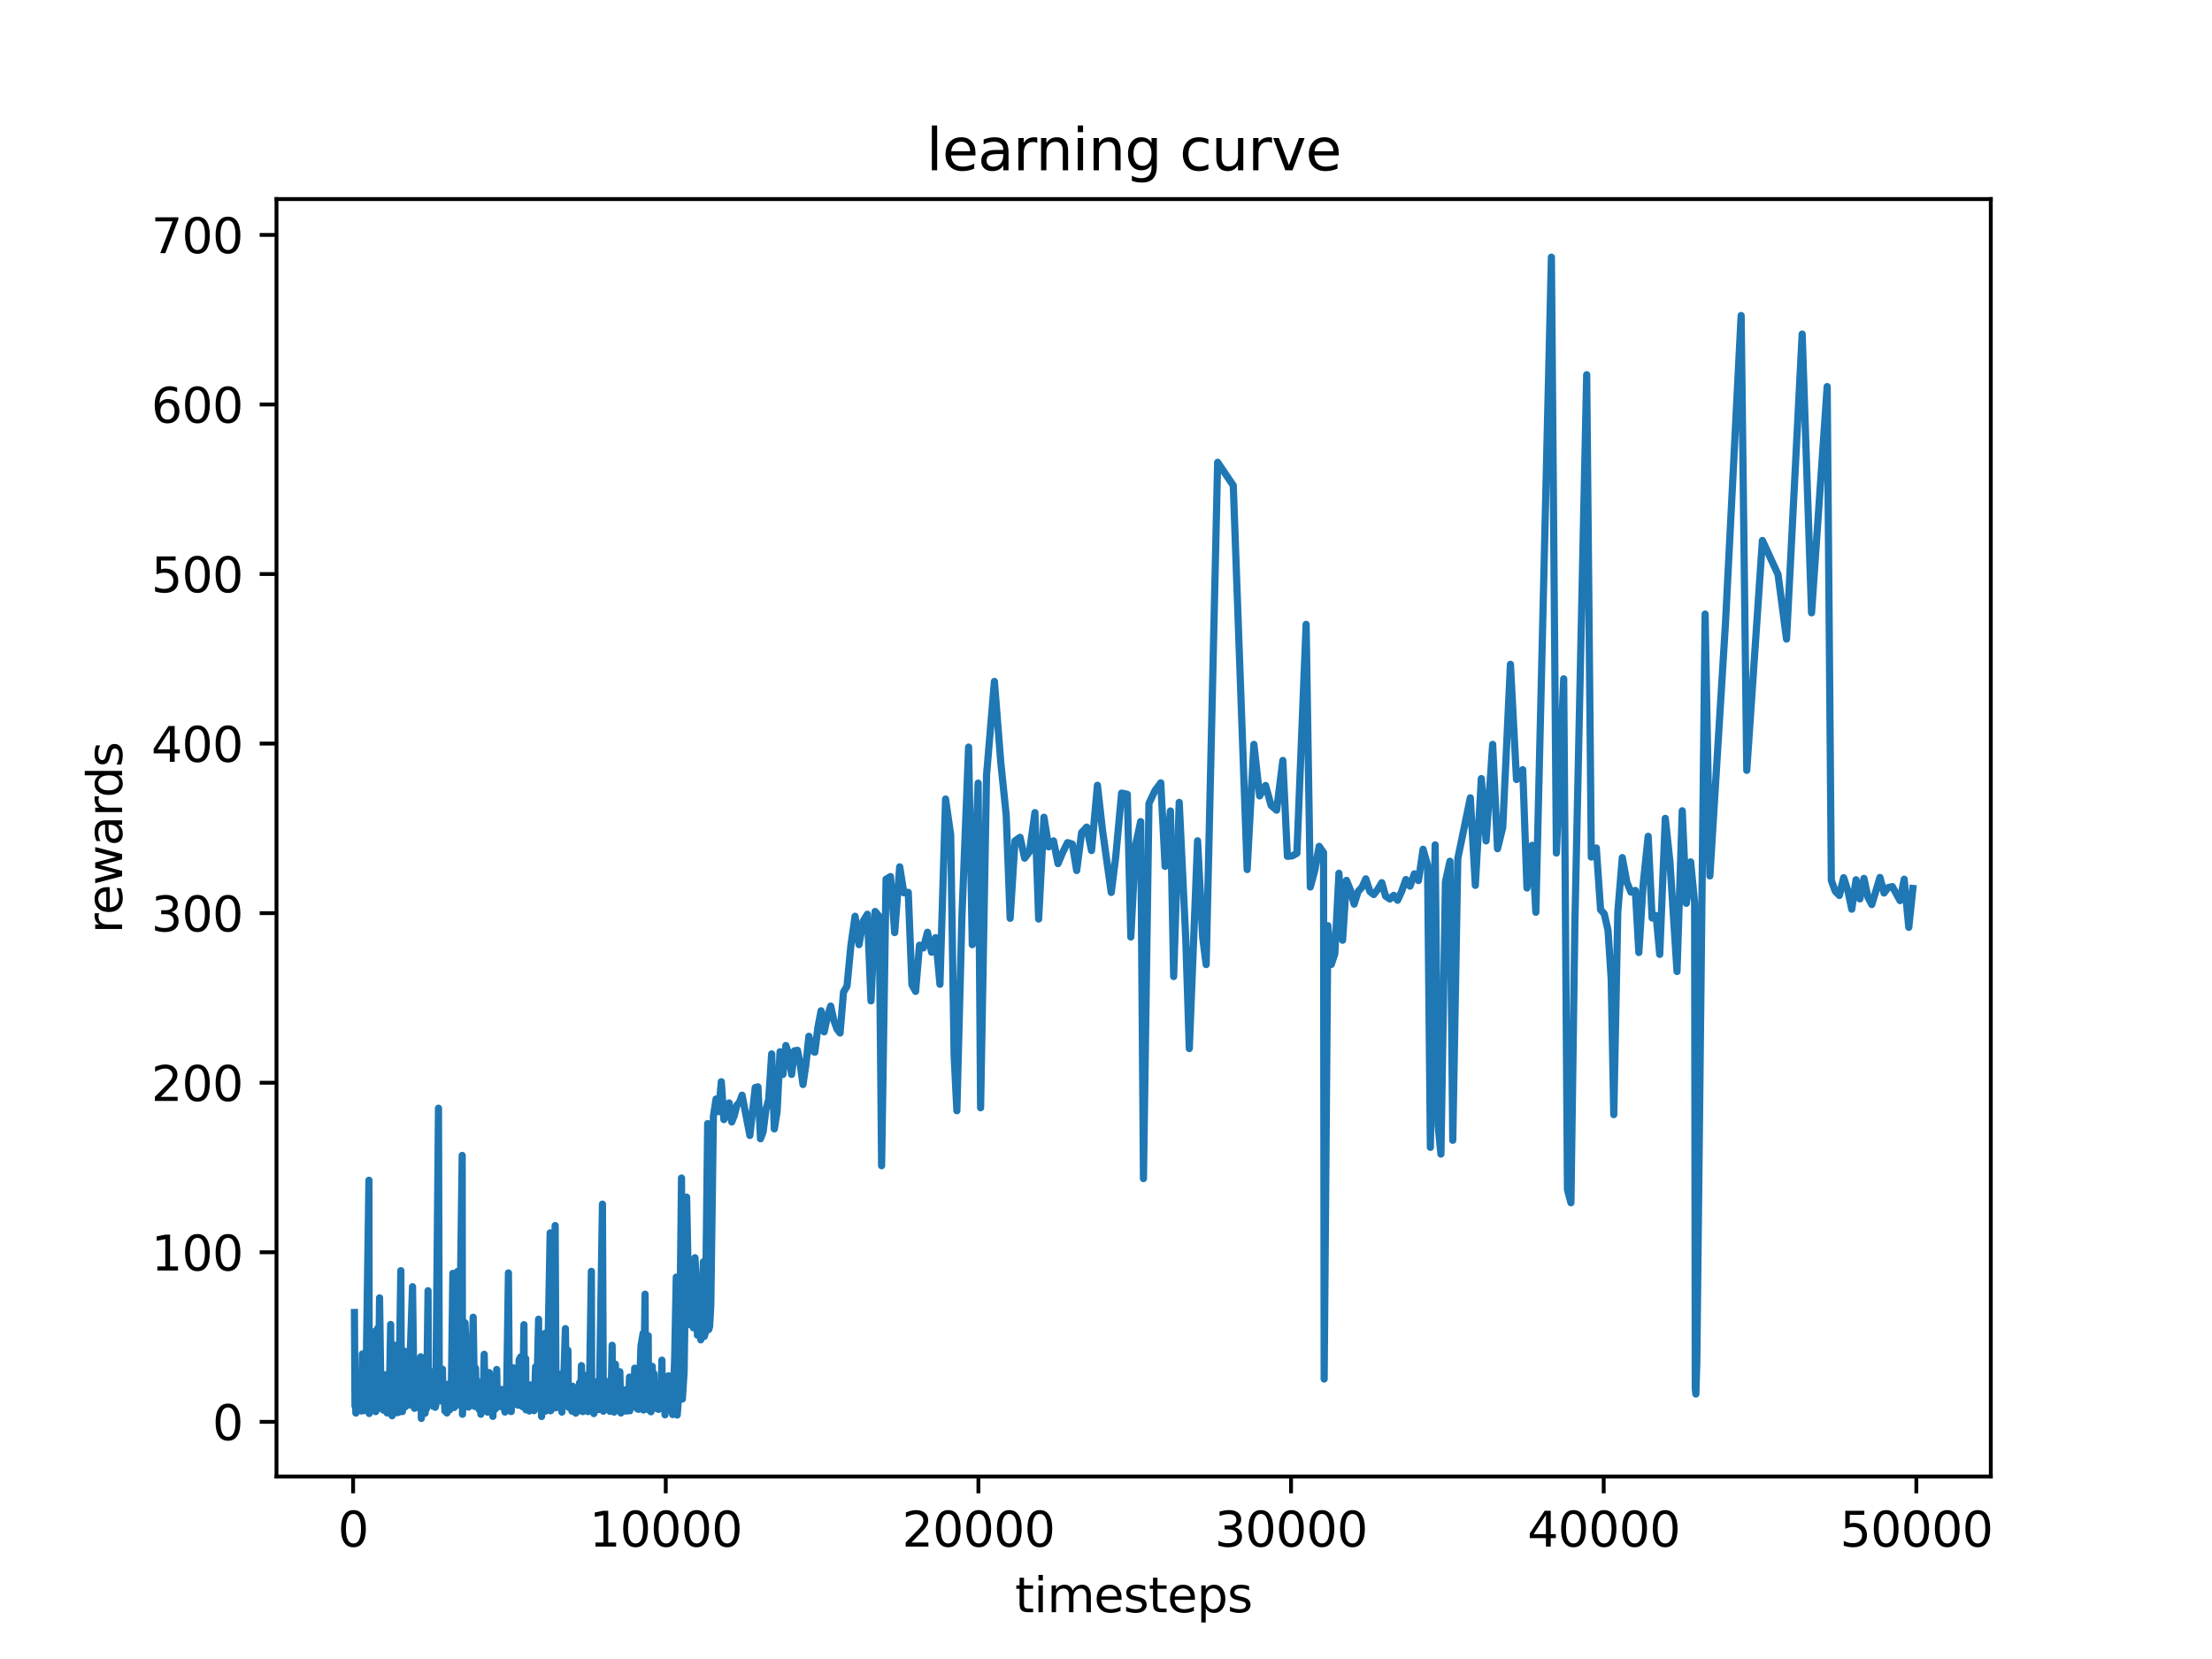 <?xml version="1.0" encoding="utf-8" standalone="no"?>
<!DOCTYPE svg PUBLIC "-//W3C//DTD SVG 1.1//EN"
  "http://www.w3.org/Graphics/SVG/1.1/DTD/svg11.dtd">
<svg xmlns:xlink="http://www.w3.org/1999/xlink" width="460.8pt" height="345.6pt" viewBox="0 0 460.8 345.6" xmlns="http://www.w3.org/2000/svg" version="1.1">
 <defs>
  <style type="text/css">*{stroke-linejoin: round; stroke-linecap: butt}</style>
 </defs>
 <g id="figure_1">
  <g id="patch_1">
   <path d="M 0 345.6 
L 460.8 345.6 
L 460.8 0 
L 0 0 
z
" style="fill: #ffffff"/>
  </g>
  <g id="axes_1">
   <g id="patch_2">
    <path d="M 57.6 307.584 
L 414.72 307.584 
L 414.72 41.472 
L 57.6 41.472 
z
" style="fill: #ffffff"/>
   </g>
   <g id="matplotlib.axis_1">
    <g id="xtick_1">
     <g id="line2d_1">
      <defs>
       <path id="m3e201f7de0" d="M 0 0 
L 0 3.5 
" style="stroke: #000000; stroke-width: 0.8"/>
      </defs>
      <g>
       <use xlink:href="#m3e201f7de0" x="73.559" y="307.584" style="stroke: #000000; stroke-width: 0.8"/>
      </g>
     </g>
     <g id="text_1">
      <!-- 0 -->
      <g transform="translate(70.378 322.182) scale(0.1 -0.1)">
       <defs>
        <path id="DejaVuSans-30" d="M 2034 4250 
Q 1547 4250 1301 3770 
Q 1056 3291 1056 2328 
Q 1056 1369 1301 889 
Q 1547 409 2034 409 
Q 2525 409 2770 889 
Q 3016 1369 3016 2328 
Q 3016 3291 2770 3770 
Q 2525 4250 2034 4250 
z
M 2034 4750 
Q 2819 4750 3233 4129 
Q 3647 3509 3647 2328 
Q 3647 1150 3233 529 
Q 2819 -91 2034 -91 
Q 1250 -91 836 529 
Q 422 1150 422 2328 
Q 422 3509 836 4129 
Q 1250 4750 2034 4750 
z
" transform="scale(0.016)"/>
       </defs>
       <use xlink:href="#DejaVuSans-30"/>
      </g>
     </g>
    </g>
    <g id="xtick_2">
     <g id="line2d_2">
      <g>
       <use xlink:href="#m3e201f7de0" x="138.689" y="307.584" style="stroke: #000000; stroke-width: 0.8"/>
      </g>
     </g>
     <g id="text_2">
      <!-- 10000 -->
      <g transform="translate(122.783 322.182) scale(0.1 -0.1)">
       <defs>
        <path id="DejaVuSans-31" d="M 794 531 
L 1825 531 
L 1825 4091 
L 703 3866 
L 703 4441 
L 1819 4666 
L 2450 4666 
L 2450 531 
L 3481 531 
L 3481 0 
L 794 0 
L 794 531 
z
" transform="scale(0.016)"/>
       </defs>
       <use xlink:href="#DejaVuSans-31"/>
       <use xlink:href="#DejaVuSans-30" x="63.623"/>
       <use xlink:href="#DejaVuSans-30" x="127.246"/>
       <use xlink:href="#DejaVuSans-30" x="190.869"/>
       <use xlink:href="#DejaVuSans-30" x="254.492"/>
      </g>
     </g>
    </g>
    <g id="xtick_3">
     <g id="line2d_3">
      <g>
       <use xlink:href="#m3e201f7de0" x="203.82" y="307.584" style="stroke: #000000; stroke-width: 0.8"/>
      </g>
     </g>
     <g id="text_3">
      <!-- 20000 -->
      <g transform="translate(187.913 322.182) scale(0.1 -0.1)">
       <defs>
        <path id="DejaVuSans-32" d="M 1228 531 
L 3431 531 
L 3431 0 
L 469 0 
L 469 531 
Q 828 903 1448 1529 
Q 2069 2156 2228 2338 
Q 2531 2678 2651 2914 
Q 2772 3150 2772 3378 
Q 2772 3750 2511 3984 
Q 2250 4219 1831 4219 
Q 1534 4219 1204 4116 
Q 875 4013 500 3803 
L 500 4441 
Q 881 4594 1212 4672 
Q 1544 4750 1819 4750 
Q 2544 4750 2975 4387 
Q 3406 4025 3406 3419 
Q 3406 3131 3298 2873 
Q 3191 2616 2906 2266 
Q 2828 2175 2409 1742 
Q 1991 1309 1228 531 
z
" transform="scale(0.016)"/>
       </defs>
       <use xlink:href="#DejaVuSans-32"/>
       <use xlink:href="#DejaVuSans-30" x="63.623"/>
       <use xlink:href="#DejaVuSans-30" x="127.246"/>
       <use xlink:href="#DejaVuSans-30" x="190.869"/>
       <use xlink:href="#DejaVuSans-30" x="254.492"/>
      </g>
     </g>
    </g>
    <g id="xtick_4">
     <g id="line2d_4">
      <g>
       <use xlink:href="#m3e201f7de0" x="268.95" y="307.584" style="stroke: #000000; stroke-width: 0.8"/>
      </g>
     </g>
     <g id="text_4">
      <!-- 30000 -->
      <g transform="translate(253.044 322.182) scale(0.1 -0.1)">
       <defs>
        <path id="DejaVuSans-33" d="M 2597 2516 
Q 3050 2419 3304 2112 
Q 3559 1806 3559 1356 
Q 3559 666 3084 287 
Q 2609 -91 1734 -91 
Q 1441 -91 1130 -33 
Q 819 25 488 141 
L 488 750 
Q 750 597 1062 519 
Q 1375 441 1716 441 
Q 2309 441 2620 675 
Q 2931 909 2931 1356 
Q 2931 1769 2642 2001 
Q 2353 2234 1838 2234 
L 1294 2234 
L 1294 2753 
L 1863 2753 
Q 2328 2753 2575 2939 
Q 2822 3125 2822 3475 
Q 2822 3834 2567 4026 
Q 2313 4219 1838 4219 
Q 1578 4219 1281 4162 
Q 984 4106 628 3988 
L 628 4550 
Q 988 4650 1302 4700 
Q 1616 4750 1894 4750 
Q 2613 4750 3031 4423 
Q 3450 4097 3450 3541 
Q 3450 3153 3228 2886 
Q 3006 2619 2597 2516 
z
" transform="scale(0.016)"/>
       </defs>
       <use xlink:href="#DejaVuSans-33"/>
       <use xlink:href="#DejaVuSans-30" x="63.623"/>
       <use xlink:href="#DejaVuSans-30" x="127.246"/>
       <use xlink:href="#DejaVuSans-30" x="190.869"/>
       <use xlink:href="#DejaVuSans-30" x="254.492"/>
      </g>
     </g>
    </g>
    <g id="xtick_5">
     <g id="line2d_5">
      <g>
       <use xlink:href="#m3e201f7de0" x="334.08" y="307.584" style="stroke: #000000; stroke-width: 0.8"/>
      </g>
     </g>
     <g id="text_5">
      <!-- 40000 -->
      <g transform="translate(318.174 322.182) scale(0.1 -0.1)">
       <defs>
        <path id="DejaVuSans-34" d="M 2419 4116 
L 825 1625 
L 2419 1625 
L 2419 4116 
z
M 2253 4666 
L 3047 4666 
L 3047 1625 
L 3713 1625 
L 3713 1100 
L 3047 1100 
L 3047 0 
L 2419 0 
L 2419 1100 
L 313 1100 
L 313 1709 
L 2253 4666 
z
" transform="scale(0.016)"/>
       </defs>
       <use xlink:href="#DejaVuSans-34"/>
       <use xlink:href="#DejaVuSans-30" x="63.623"/>
       <use xlink:href="#DejaVuSans-30" x="127.246"/>
       <use xlink:href="#DejaVuSans-30" x="190.869"/>
       <use xlink:href="#DejaVuSans-30" x="254.492"/>
      </g>
     </g>
    </g>
    <g id="xtick_6">
     <g id="line2d_6">
      <g>
       <use xlink:href="#m3e201f7de0" x="399.21" y="307.584" style="stroke: #000000; stroke-width: 0.8"/>
      </g>
     </g>
     <g id="text_6">
      <!-- 50000 -->
      <g transform="translate(383.304 322.182) scale(0.1 -0.1)">
       <defs>
        <path id="DejaVuSans-35" d="M 691 4666 
L 3169 4666 
L 3169 4134 
L 1269 4134 
L 1269 2991 
Q 1406 3038 1543 3061 
Q 1681 3084 1819 3084 
Q 2600 3084 3056 2656 
Q 3513 2228 3513 1497 
Q 3513 744 3044 326 
Q 2575 -91 1722 -91 
Q 1428 -91 1123 -41 
Q 819 9 494 109 
L 494 744 
Q 775 591 1075 516 
Q 1375 441 1709 441 
Q 2250 441 2565 725 
Q 2881 1009 2881 1497 
Q 2881 1984 2565 2268 
Q 2250 2553 1709 2553 
Q 1456 2553 1204 2497 
Q 953 2441 691 2322 
L 691 4666 
z
" transform="scale(0.016)"/>
       </defs>
       <use xlink:href="#DejaVuSans-35"/>
       <use xlink:href="#DejaVuSans-30" x="63.623"/>
       <use xlink:href="#DejaVuSans-30" x="127.246"/>
       <use xlink:href="#DejaVuSans-30" x="190.869"/>
       <use xlink:href="#DejaVuSans-30" x="254.492"/>
      </g>
     </g>
    </g>
    <g id="text_7">
     <!-- timesteps -->
     <g transform="translate(211.444 335.861) scale(0.1 -0.1)">
      <defs>
       <path id="DejaVuSans-74" d="M 1172 4494 
L 1172 3500 
L 2356 3500 
L 2356 3053 
L 1172 3053 
L 1172 1153 
Q 1172 725 1289 603 
Q 1406 481 1766 481 
L 2356 481 
L 2356 0 
L 1766 0 
Q 1100 0 847 248 
Q 594 497 594 1153 
L 594 3053 
L 172 3053 
L 172 3500 
L 594 3500 
L 594 4494 
L 1172 4494 
z
" transform="scale(0.016)"/>
       <path id="DejaVuSans-69" d="M 603 3500 
L 1178 3500 
L 1178 0 
L 603 0 
L 603 3500 
z
M 603 4863 
L 1178 4863 
L 1178 4134 
L 603 4134 
L 603 4863 
z
" transform="scale(0.016)"/>
       <path id="DejaVuSans-6d" d="M 3328 2828 
Q 3544 3216 3844 3400 
Q 4144 3584 4550 3584 
Q 5097 3584 5394 3201 
Q 5691 2819 5691 2113 
L 5691 0 
L 5113 0 
L 5113 2094 
Q 5113 2597 4934 2840 
Q 4756 3084 4391 3084 
Q 3944 3084 3684 2787 
Q 3425 2491 3425 1978 
L 3425 0 
L 2847 0 
L 2847 2094 
Q 2847 2600 2669 2842 
Q 2491 3084 2119 3084 
Q 1678 3084 1418 2786 
Q 1159 2488 1159 1978 
L 1159 0 
L 581 0 
L 581 3500 
L 1159 3500 
L 1159 2956 
Q 1356 3278 1631 3431 
Q 1906 3584 2284 3584 
Q 2666 3584 2933 3390 
Q 3200 3197 3328 2828 
z
" transform="scale(0.016)"/>
       <path id="DejaVuSans-65" d="M 3597 1894 
L 3597 1613 
L 953 1613 
Q 991 1019 1311 708 
Q 1631 397 2203 397 
Q 2534 397 2845 478 
Q 3156 559 3463 722 
L 3463 178 
Q 3153 47 2828 -22 
Q 2503 -91 2169 -91 
Q 1331 -91 842 396 
Q 353 884 353 1716 
Q 353 2575 817 3079 
Q 1281 3584 2069 3584 
Q 2775 3584 3186 3129 
Q 3597 2675 3597 1894 
z
M 3022 2063 
Q 3016 2534 2758 2815 
Q 2500 3097 2075 3097 
Q 1594 3097 1305 2825 
Q 1016 2553 972 2059 
L 3022 2063 
z
" transform="scale(0.016)"/>
       <path id="DejaVuSans-73" d="M 2834 3397 
L 2834 2853 
Q 2591 2978 2328 3040 
Q 2066 3103 1784 3103 
Q 1356 3103 1142 2972 
Q 928 2841 928 2578 
Q 928 2378 1081 2264 
Q 1234 2150 1697 2047 
L 1894 2003 
Q 2506 1872 2764 1633 
Q 3022 1394 3022 966 
Q 3022 478 2636 193 
Q 2250 -91 1575 -91 
Q 1294 -91 989 -36 
Q 684 19 347 128 
L 347 722 
Q 666 556 975 473 
Q 1284 391 1588 391 
Q 1994 391 2212 530 
Q 2431 669 2431 922 
Q 2431 1156 2273 1281 
Q 2116 1406 1581 1522 
L 1381 1569 
Q 847 1681 609 1914 
Q 372 2147 372 2553 
Q 372 3047 722 3315 
Q 1072 3584 1716 3584 
Q 2034 3584 2315 3537 
Q 2597 3491 2834 3397 
z
" transform="scale(0.016)"/>
       <path id="DejaVuSans-70" d="M 1159 525 
L 1159 -1331 
L 581 -1331 
L 581 3500 
L 1159 3500 
L 1159 2969 
Q 1341 3281 1617 3432 
Q 1894 3584 2278 3584 
Q 2916 3584 3314 3078 
Q 3713 2572 3713 1747 
Q 3713 922 3314 415 
Q 2916 -91 2278 -91 
Q 1894 -91 1617 61 
Q 1341 213 1159 525 
z
M 3116 1747 
Q 3116 2381 2855 2742 
Q 2594 3103 2138 3103 
Q 1681 3103 1420 2742 
Q 1159 2381 1159 1747 
Q 1159 1113 1420 752 
Q 1681 391 2138 391 
Q 2594 391 2855 752 
Q 3116 1113 3116 1747 
z
" transform="scale(0.016)"/>
      </defs>
      <use xlink:href="#DejaVuSans-74"/>
      <use xlink:href="#DejaVuSans-69" x="39.209"/>
      <use xlink:href="#DejaVuSans-6d" x="66.992"/>
      <use xlink:href="#DejaVuSans-65" x="164.404"/>
      <use xlink:href="#DejaVuSans-73" x="225.928"/>
      <use xlink:href="#DejaVuSans-74" x="278.027"/>
      <use xlink:href="#DejaVuSans-65" x="317.236"/>
      <use xlink:href="#DejaVuSans-70" x="378.76"/>
      <use xlink:href="#DejaVuSans-73" x="442.236"/>
     </g>
    </g>
   </g>
   <g id="matplotlib.axis_2">
    <g id="ytick_1">
     <g id="line2d_7">
      <defs>
       <path id="m7fbccfd50e" d="M 0 0 
L -3.5 0 
" style="stroke: #000000; stroke-width: 0.8"/>
      </defs>
      <g>
       <use xlink:href="#m7fbccfd50e" x="57.6" y="296.192" style="stroke: #000000; stroke-width: 0.8"/>
      </g>
     </g>
     <g id="text_8">
      <!-- 0 -->
      <g transform="translate(44.237 299.991) scale(0.1 -0.1)">
       <use xlink:href="#DejaVuSans-30"/>
      </g>
     </g>
    </g>
    <g id="ytick_2">
     <g id="line2d_8">
      <g>
       <use xlink:href="#m7fbccfd50e" x="57.6" y="260.87" style="stroke: #000000; stroke-width: 0.8"/>
      </g>
     </g>
     <g id="text_9">
      <!-- 100 -->
      <g transform="translate(31.512 264.669) scale(0.1 -0.1)">
       <use xlink:href="#DejaVuSans-31"/>
       <use xlink:href="#DejaVuSans-30" x="63.623"/>
       <use xlink:href="#DejaVuSans-30" x="127.246"/>
      </g>
     </g>
    </g>
    <g id="ytick_3">
     <g id="line2d_9">
      <g>
       <use xlink:href="#m7fbccfd50e" x="57.6" y="225.548" style="stroke: #000000; stroke-width: 0.8"/>
      </g>
     </g>
     <g id="text_10">
      <!-- 200 -->
      <g transform="translate(31.512 229.347) scale(0.1 -0.1)">
       <use xlink:href="#DejaVuSans-32"/>
       <use xlink:href="#DejaVuSans-30" x="63.623"/>
       <use xlink:href="#DejaVuSans-30" x="127.246"/>
      </g>
     </g>
    </g>
    <g id="ytick_4">
     <g id="line2d_10">
      <g>
       <use xlink:href="#m7fbccfd50e" x="57.6" y="190.225" style="stroke: #000000; stroke-width: 0.8"/>
      </g>
     </g>
     <g id="text_11">
      <!-- 300 -->
      <g transform="translate(31.512 194.024) scale(0.1 -0.1)">
       <use xlink:href="#DejaVuSans-33"/>
       <use xlink:href="#DejaVuSans-30" x="63.623"/>
       <use xlink:href="#DejaVuSans-30" x="127.246"/>
      </g>
     </g>
    </g>
    <g id="ytick_5">
     <g id="line2d_11">
      <g>
       <use xlink:href="#m7fbccfd50e" x="57.6" y="154.903" style="stroke: #000000; stroke-width: 0.8"/>
      </g>
     </g>
     <g id="text_12">
      <!-- 400 -->
      <g transform="translate(31.512 158.702) scale(0.1 -0.1)">
       <use xlink:href="#DejaVuSans-34"/>
       <use xlink:href="#DejaVuSans-30" x="63.623"/>
       <use xlink:href="#DejaVuSans-30" x="127.246"/>
      </g>
     </g>
    </g>
    <g id="ytick_6">
     <g id="line2d_12">
      <g>
       <use xlink:href="#m7fbccfd50e" x="57.6" y="119.581" style="stroke: #000000; stroke-width: 0.8"/>
      </g>
     </g>
     <g id="text_13">
      <!-- 500 -->
      <g transform="translate(31.512 123.38) scale(0.1 -0.1)">
       <use xlink:href="#DejaVuSans-35"/>
       <use xlink:href="#DejaVuSans-30" x="63.623"/>
       <use xlink:href="#DejaVuSans-30" x="127.246"/>
      </g>
     </g>
    </g>
    <g id="ytick_7">
     <g id="line2d_13">
      <g>
       <use xlink:href="#m7fbccfd50e" x="57.6" y="84.258" style="stroke: #000000; stroke-width: 0.8"/>
      </g>
     </g>
     <g id="text_14">
      <!-- 600 -->
      <g transform="translate(31.512 88.058) scale(0.1 -0.1)">
       <defs>
        <path id="DejaVuSans-36" d="M 2113 2584 
Q 1688 2584 1439 2293 
Q 1191 2003 1191 1497 
Q 1191 994 1439 701 
Q 1688 409 2113 409 
Q 2538 409 2786 701 
Q 3034 994 3034 1497 
Q 3034 2003 2786 2293 
Q 2538 2584 2113 2584 
z
M 3366 4563 
L 3366 3988 
Q 3128 4100 2886 4159 
Q 2644 4219 2406 4219 
Q 1781 4219 1451 3797 
Q 1122 3375 1075 2522 
Q 1259 2794 1537 2939 
Q 1816 3084 2150 3084 
Q 2853 3084 3261 2657 
Q 3669 2231 3669 1497 
Q 3669 778 3244 343 
Q 2819 -91 2113 -91 
Q 1303 -91 875 529 
Q 447 1150 447 2328 
Q 447 3434 972 4092 
Q 1497 4750 2381 4750 
Q 2619 4750 2861 4703 
Q 3103 4656 3366 4563 
z
" transform="scale(0.016)"/>
       </defs>
       <use xlink:href="#DejaVuSans-36"/>
       <use xlink:href="#DejaVuSans-30" x="63.623"/>
       <use xlink:href="#DejaVuSans-30" x="127.246"/>
      </g>
     </g>
    </g>
    <g id="ytick_8">
     <g id="line2d_14">
      <g>
       <use xlink:href="#m7fbccfd50e" x="57.6" y="48.936" style="stroke: #000000; stroke-width: 0.8"/>
      </g>
     </g>
     <g id="text_15">
      <!-- 700 -->
      <g transform="translate(31.512 52.735) scale(0.1 -0.1)">
       <defs>
        <path id="DejaVuSans-37" d="M 525 4666 
L 3525 4666 
L 3525 4397 
L 1831 0 
L 1172 0 
L 2766 4134 
L 525 4134 
L 525 4666 
z
" transform="scale(0.016)"/>
       </defs>
       <use xlink:href="#DejaVuSans-37"/>
       <use xlink:href="#DejaVuSans-30" x="63.623"/>
       <use xlink:href="#DejaVuSans-30" x="127.246"/>
      </g>
     </g>
    </g>
    <g id="text_16">
     <!-- rewards -->
     <g transform="translate(25.433 194.448) rotate(-90) scale(0.1 -0.1)">
      <defs>
       <path id="DejaVuSans-72" d="M 2631 2963 
Q 2534 3019 2420 3045 
Q 2306 3072 2169 3072 
Q 1681 3072 1420 2755 
Q 1159 2438 1159 1844 
L 1159 0 
L 581 0 
L 581 3500 
L 1159 3500 
L 1159 2956 
Q 1341 3275 1631 3429 
Q 1922 3584 2338 3584 
Q 2397 3584 2469 3576 
Q 2541 3569 2628 3553 
L 2631 2963 
z
" transform="scale(0.016)"/>
       <path id="DejaVuSans-77" d="M 269 3500 
L 844 3500 
L 1563 769 
L 2278 3500 
L 2956 3500 
L 3675 769 
L 4391 3500 
L 4966 3500 
L 4050 0 
L 3372 0 
L 2619 2869 
L 1863 0 
L 1184 0 
L 269 3500 
z
" transform="scale(0.016)"/>
       <path id="DejaVuSans-61" d="M 2194 1759 
Q 1497 1759 1228 1600 
Q 959 1441 959 1056 
Q 959 750 1161 570 
Q 1363 391 1709 391 
Q 2188 391 2477 730 
Q 2766 1069 2766 1631 
L 2766 1759 
L 2194 1759 
z
M 3341 1997 
L 3341 0 
L 2766 0 
L 2766 531 
Q 2569 213 2275 61 
Q 1981 -91 1556 -91 
Q 1019 -91 701 211 
Q 384 513 384 1019 
Q 384 1609 779 1909 
Q 1175 2209 1959 2209 
L 2766 2209 
L 2766 2266 
Q 2766 2663 2505 2880 
Q 2244 3097 1772 3097 
Q 1472 3097 1187 3025 
Q 903 2953 641 2809 
L 641 3341 
Q 956 3463 1253 3523 
Q 1550 3584 1831 3584 
Q 2591 3584 2966 3190 
Q 3341 2797 3341 1997 
z
" transform="scale(0.016)"/>
       <path id="DejaVuSans-64" d="M 2906 2969 
L 2906 4863 
L 3481 4863 
L 3481 0 
L 2906 0 
L 2906 525 
Q 2725 213 2448 61 
Q 2172 -91 1784 -91 
Q 1150 -91 751 415 
Q 353 922 353 1747 
Q 353 2572 751 3078 
Q 1150 3584 1784 3584 
Q 2172 3584 2448 3432 
Q 2725 3281 2906 2969 
z
M 947 1747 
Q 947 1113 1208 752 
Q 1469 391 1925 391 
Q 2381 391 2643 752 
Q 2906 1113 2906 1747 
Q 2906 2381 2643 2742 
Q 2381 3103 1925 3103 
Q 1469 3103 1208 2742 
Q 947 2381 947 1747 
z
" transform="scale(0.016)"/>
      </defs>
      <use xlink:href="#DejaVuSans-72"/>
      <use xlink:href="#DejaVuSans-65" x="38.863"/>
      <use xlink:href="#DejaVuSans-77" x="100.387"/>
      <use xlink:href="#DejaVuSans-61" x="182.174"/>
      <use xlink:href="#DejaVuSans-72" x="243.453"/>
      <use xlink:href="#DejaVuSans-64" x="282.816"/>
      <use xlink:href="#DejaVuSans-73" x="346.293"/>
     </g>
    </g>
   </g>
   <g id="line2d_15">
    <path d="M 73.833 273.414 
L 73.95 292.864 
L 74.054 291.774 
L 74.132 294.369 
L 74.393 288.194 
L 74.478 293.907 
L 74.569 291.887 
L 74.679 291.992 
L 74.764 292.288 
L 74.881 289.651 
L 75.09 291.544 
L 75.24 293.927 
L 75.481 282.057 
L 75.676 293.89 
L 75.819 291.616 
L 75.91 292.301 
L 76.119 282.74 
L 76.321 283.17 
L 76.855 245.871 
L 76.913 294.462 
L 77.089 290.402 
L 77.161 293.662 
L 77.369 288.857 
L 77.441 293.817 
L 77.532 291.915 
L 77.591 293.836 
L 77.754 290.8 
L 78.125 277.344 
L 78.268 294.068 
L 78.359 292.69 
L 78.698 276.66 
L 78.802 293.426 
L 79.069 270.374 
L 79.395 293.247 
L 79.532 287.411 
L 79.623 293.116 
L 79.714 292.114 
L 79.812 293.717 
L 79.896 292.91 
L 80.001 293.808 
L 80.215 286.387 
L 80.437 291.898 
L 80.587 287.376 
L 80.639 294.341 
L 80.808 288.15 
L 80.899 293.639 
L 81.049 293.548 
L 81.381 275.907 
L 81.466 292.232 
L 81.622 288.267 
L 81.681 294.932 
L 81.792 293.026 
L 82.078 280.198 
L 82.215 290.192 
L 82.371 290.914 
L 82.462 293.131 
L 82.554 292.222 
L 82.756 294.295 
L 82.931 291.169 
L 83.036 294.205 
L 83.505 264.704 
L 83.622 293.478 
L 83.83 294.06 
L 84.136 290.405 
L 84.358 281.498 
L 84.429 293.072 
L 84.521 291.962 
L 84.657 291.016 
L 84.762 292.525 
L 85.087 288.62 
L 85.276 292.677 
L 85.511 280.39 
L 85.94 268.037 
L 86.247 292.043 
L 86.338 293.385 
L 86.461 289.577 
L 86.748 292.786 
L 86.846 292.61 
L 87.1 290.239 
L 87.263 293.253 
L 87.36 292.658 
L 87.64 282.641 
L 87.777 295.488 
L 87.94 286.441 
L 88.025 293.269 
L 88.155 291.776 
L 88.233 293.818 
L 88.409 292.537 
L 88.546 294.405 
L 88.702 293.145 
L 88.845 293.46 
L 89.171 268.873 
L 89.256 292.164 
L 89.49 287.959 
L 89.62 291.121 
L 89.829 291.334 
L 89.92 291.645 
L 90.089 287.299 
L 90.219 292.944 
L 90.324 292.474 
L 90.487 285.637 
L 90.669 293.162 
L 90.773 292.791 
L 91.346 230.863 
L 91.516 291.103 
L 91.659 290.724 
L 91.75 291.832 
L 92.173 285.219 
L 92.278 291.254 
L 92.447 288.238 
L 92.564 290.116 
L 92.675 293.939 
L 92.779 292.836 
L 92.916 290.154 
L 93.092 294.349 
L 93.385 288.331 
L 93.593 290.081 
L 93.658 293.718 
L 93.756 291.79 
L 93.867 292.972 
L 93.984 292.523 
L 94.342 265.259 
L 94.427 292.41 
L 94.525 291.834 
L 94.622 293.215 
L 94.772 288.184 
L 94.85 292.769 
L 95.339 264.848 
L 95.586 292.678 
L 96.283 240.695 
L 96.342 294.623 
L 96.452 291.554 
L 96.628 290.034 
L 96.876 275.561 
L 97.234 284.648 
L 97.377 292.491 
L 97.521 287.93 
L 97.599 293.12 
L 97.69 291.426 
L 97.937 289.646 
L 98.198 292.326 
L 98.569 274.396 
L 98.869 292.986 
L 99.064 285.03 
L 99.181 292.01 
L 99.403 287.677 
L 99.611 291.571 
L 99.728 290.387 
L 99.807 293.643 
L 99.983 288.784 
L 100.171 294.617 
L 100.36 290.113 
L 100.53 290.004 
L 100.64 293.099 
L 100.868 282.124 
L 101.064 293.592 
L 101.24 285.699 
L 101.389 288.166 
L 101.559 294.164 
L 101.735 287.107 
L 101.936 285.954 
L 102.08 291.954 
L 102.236 289.163 
L 102.347 291.451 
L 102.484 288.695 
L 102.549 293.758 
L 102.679 295.062 
L 102.848 289.464 
L 103.011 288.279 
L 103.187 293.522 
L 103.473 285.289 
L 103.604 292.069 
L 103.721 290.483 
L 103.806 293.046 
L 104.06 290.123 
L 104.164 291.206 
L 104.327 289.427 
L 104.444 290.179 
L 104.646 293.122 
L 104.854 289.449 
L 105.186 294.154 
L 105.291 290.731 
L 105.408 293.146 
L 105.525 291.093 
L 105.916 265.17 
L 106.105 292.102 
L 106.255 289.049 
L 106.424 294.036 
L 106.496 294.053 
L 106.873 284.922 
L 107.01 289.064 
L 107.264 287.055 
L 107.446 292.533 
L 107.824 288.426 
L 107.922 292.724 
L 108.143 283.314 
L 108.462 282.669 
L 108.664 283.065 
L 108.86 293.046 
L 109.146 275.947 
L 109.238 292.406 
L 109.505 282.999 
L 109.57 293.692 
L 109.732 291.908 
L 109.973 292.598 
L 110.078 292.27 
L 110.201 290.077 
L 110.267 293.943 
L 110.468 288.512 
L 110.762 293.085 
L 110.872 291.912 
L 111.25 293.867 
L 111.569 284.73 
L 111.739 288.628 
L 111.888 288.005 
L 112.194 274.817 
L 112.273 293.108 
L 112.416 291.709 
L 112.488 293.286 
L 112.696 291.648 
L 112.82 295.084 
L 112.937 292.411 
L 113.041 293.078 
L 113.178 292.556 
L 113.569 277.743 
L 113.627 293.973 
L 113.745 290.134 
L 113.881 290.046 
L 114.07 284.905 
L 114.611 256.825 
L 114.682 293.901 
L 114.806 293.787 
L 114.93 292.164 
L 115.223 280.376 
L 115.653 255.302 
L 115.835 293.254 
L 115.946 290.989 
L 116.044 293.161 
L 116.187 290.006 
L 116.395 288.401 
L 116.558 291.162 
L 116.688 290.608 
L 116.871 286.207 
L 117.053 294.171 
L 117.177 290.511 
L 117.262 292.992 
L 117.783 276.772 
L 117.932 287.281 
L 118.089 289.797 
L 118.31 281.286 
L 118.395 292.41 
L 118.532 293.224 
L 118.688 292.009 
L 118.831 292.054 
L 118.948 290.382 
L 119.15 293.969 
L 119.294 288.775 
L 119.437 289.629 
L 119.938 294.383 
L 120.017 294.18 
L 120.121 290.906 
L 120.199 293.347 
L 120.342 291.098 
L 120.518 293.93 
L 120.603 292.629 
L 120.733 288.061 
L 120.948 292.97 
L 121.124 284.484 
L 121.319 292.295 
L 121.423 294.064 
L 121.795 287.137 
L 121.905 292.68 
L 122.016 290.077 
L 122.114 293.178 
L 122.387 286.421 
L 122.505 294.053 
L 122.693 292.566 
L 122.863 285.196 
L 123.195 264.847 
L 123.267 293.092 
L 123.39 291.882 
L 123.664 291.045 
L 123.716 294.478 
L 123.872 291.676 
L 123.957 293.927 
L 124.296 287.837 
L 124.38 293.204 
L 124.511 293.214 
L 124.66 289.018 
L 124.745 293.637 
L 124.849 291.943 
L 125.501 250.845 
L 125.689 293.977 
L 125.872 292.978 
L 125.95 293.569 
L 126.074 290.748 
L 126.158 293.214 
L 126.354 287.992 
L 126.51 287.791 
L 126.614 292.958 
L 126.927 289.093 
L 127.07 294.009 
L 127.168 291.282 
L 127.298 291.819 
L 127.52 280.244 
L 127.617 292.828 
L 127.767 289.172 
L 127.936 294.165 
L 128.203 284.194 
L 128.36 293.821 
L 128.464 293.166 
L 128.711 289.199 
L 128.816 293.291 
L 129.122 285.749 
L 129.343 294.347 
L 129.493 291.357 
L 129.591 293.977 
L 129.799 290.959 
L 129.91 293.088 
L 130.014 292.535 
L 130.099 293.947 
L 130.229 289.521 
L 130.398 292.133 
L 130.522 290.021 
L 130.587 293.943 
L 130.678 291.476 
L 130.776 291.74 
L 130.958 292.768 
L 131.134 286.876 
L 131.199 293.9 
L 131.486 287.016 
L 131.577 291.192 
L 131.72 289.685 
L 131.831 292.774 
L 132.046 290.355 
L 132.228 285.018 
L 132.307 292.955 
L 132.417 291.175 
L 132.522 291.467 
L 132.684 293.416 
L 132.932 289.751 
L 132.997 293.591 
L 133.088 292.886 
L 133.531 280.336 
L 133.974 277.747 
L 134.052 293.74 
L 134.378 269.596 
L 134.482 292.217 
L 134.645 288.676 
L 134.795 291.222 
L 135.036 278.255 
L 135.114 293.692 
L 135.309 290.969 
L 135.544 291.615 
L 135.609 294.102 
L 135.674 293.496 
L 135.882 284.635 
L 136.045 292.585 
L 136.247 286.167 
L 136.358 292.389 
L 136.592 290.69 
L 136.716 290.908 
L 136.801 293.438 
L 136.905 292.397 
L 136.97 293.286 
L 137.055 293.174 
L 137.191 293.604 
L 137.302 291.309 
L 137.38 292.83 
L 137.504 289.181 
L 137.667 293.091 
L 137.882 283.346 
L 138.006 293.332 
L 138.136 289.371 
L 138.214 293.123 
L 138.461 290.509 
L 138.527 294.733 
L 138.696 288.572 
L 138.774 293.509 
L 139.1 288.122 
L 139.256 286.603 
L 139.445 288.136 
L 139.569 291.95 
L 139.712 291.438 
L 139.777 293.987 
L 139.946 286.896 
L 140.129 294.683 
L 140.539 283.201 
L 140.878 266.046 
L 141.08 294.775 
L 141.477 289.393 
L 141.972 245.402 
L 142.148 291.453 
L 142.513 285.776 
L 143.04 249.389 
L 143.568 275.938 
L 143.854 267.647 
L 144.238 268.498 
L 144.44 276.606 
L 144.773 262.008 
L 145.098 267.834 
L 145.287 278.15 
L 145.802 268.544 
L 145.984 279.118 
L 146.179 277.207 
L 146.525 262.859 
L 146.713 278.408 
L 146.909 277.779 
L 147.423 234.067 
L 147.625 276.99 
L 147.827 276.343 
L 148.075 271.848 
L 148.609 232.579 
L 149.169 228.948 
L 149.703 231.572 
L 150.263 225.347 
L 150.797 233.23 
L 151.357 232.334 
L 151.891 229.754 
L 152.438 233.72 
L 152.966 232.365 
L 153.507 230.233 
L 154.041 229.648 
L 154.588 228.145 
L 156.216 236.534 
L 157.33 226.545 
L 157.896 226.406 
L 158.424 237.226 
L 158.971 235.782 
L 159.557 231.135 
L 160.13 229.034 
L 160.756 219.55 
L 161.303 235.173 
L 161.882 231.624 
L 162.501 219.099 
L 163.094 223.832 
L 163.712 217.794 
L 164.318 219.596 
L 164.904 223.82 
L 165.503 218.905 
L 166.129 218.795 
L 166.715 221.837 
L 167.275 225.92 
L 167.874 221.879 
L 168.506 215.874 
L 169.131 218.841 
L 169.737 219.202 
L 170.382 214.041 
L 171.046 210.566 
L 171.691 214.953 
L 172.362 211.746 
L 173.046 209.58 
L 173.703 212.555 
L 174.368 214.391 
L 175.006 215.201 
L 175.716 206.678 
L 176.445 205.438 
L 177.253 197.002 
L 178.126 190.875 
L 178.946 196.784 
L 179.806 191.894 
L 180.698 190.453 
L 181.447 208.502 
L 182.301 189.879 
L 183.16 190.904 
L 183.655 242.839 
L 184.58 183.157 
L 185.505 182.6 
L 186.378 194.273 
L 187.426 180.579 
L 188.293 185.988 
L 189.211 185.889 
L 189.973 205.138 
L 190.735 206.527 
L 191.549 196.911 
L 192.363 197.467 
L 193.21 194.206 
L 194.07 198.364 
L 194.916 195.325 
L 195.809 205.043 
L 196.981 166.453 
L 198.043 173.92 
L 198.765 219.98 
L 199.332 231.39 
L 200.381 191.135 
L 201.775 155.635 
L 202.543 196.793 
L 203.761 163.137 
L 204.276 230.773 
L 205.519 161.409 
L 207.154 141.958 
L 208.483 158.83 
L 209.616 169.857 
L 210.43 191.303 
L 211.446 175.168 
L 212.495 174.422 
L 213.452 178.777 
L 214.462 177.433 
L 215.595 169.28 
L 216.37 191.453 
L 217.477 170.243 
L 218.454 176.417 
L 219.464 175.167 
L 220.402 179.911 
L 221.372 177.591 
L 222.388 175.536 
L 223.385 175.838 
L 224.29 181.345 
L 225.319 173.446 
L 226.374 172.297 
L 227.384 177.185 
L 228.615 163.582 
L 229.67 172.953 
L 231.493 185.916 
L 232.425 178.507 
L 233.649 165.219 
L 234.835 165.467 
L 235.571 195.195 
L 236.567 176.007 
L 237.622 171.145 
L 238.202 245.522 
L 239.348 167.378 
L 240.579 164.746 
L 241.81 163.081 
L 242.709 180.479 
L 243.823 168.94 
L 244.493 203.43 
L 245.653 167.145 
L 247.014 195.615 
L 247.756 218.436 
L 249.476 175.151 
L 250.551 195.382 
L 251.267 200.941 
L 253.657 96.31 
L 256.914 101.133 
L 259.806 181.146 
L 261.206 155.064 
L 262.404 165.803 
L 263.642 163.626 
L 264.801 167.795 
L 265.941 168.772 
L 267.237 158.411 
L 268.188 178.393 
L 269.171 178.3 
L 270.168 177.764 
L 272.089 130.066 
L 272.962 184.779 
L 273.848 181.492 
L 274.805 176.305 
L 275.717 177.623 
L 275.847 287.281 
L 276.616 192.826 
L 277.332 200.922 
L 278.068 198.685 
L 278.928 181.918 
L 279.69 195.873 
L 280.497 183.395 
L 281.312 185.422 
L 282.093 188.351 
L 282.907 185.734 
L 283.728 184.829 
L 284.522 183.076 
L 285.376 185.729 
L 286.177 186.354 
L 287.03 185.247 
L 287.851 183.871 
L 288.645 186.677 
L 289.537 187.287 
L 290.332 186.52 
L 291.146 187.544 
L 291.973 185.734 
L 292.872 183.225 
L 293.732 184.6 
L 294.637 182.037 
L 295.497 183.438 
L 296.454 176.914 
L 297.386 180.211 
L 297.972 239.02 
L 298.968 176.005 
L 299.581 234.504 
L 300.173 240.418 
L 301.111 183.691 
L 302.055 179.412 
L 302.642 237.547 
L 303.684 178.861 
L 306.295 166.201 
L 307.338 184.441 
L 308.588 162.196 
L 309.578 175.178 
L 310.952 155.065 
L 311.962 176.801 
L 313.049 172.373 
L 314.652 138.381 
L 315.915 162.386 
L 317.211 160.331 
L 318.097 184.987 
L 319.178 176.094 
L 319.947 190.047 
L 323.184 53.568 
L 324.226 177.708 
L 325.75 141.412 
L 326.531 247.813 
L 327.254 250.559 
L 328.075 192.296 
L 330.537 78.057 
L 331.501 178.547 
L 332.543 176.648 
L 333.429 189.506 
L 334.197 190.377 
L 334.985 193.83 
L 335.643 203.963 
L 336.177 232.201 
L 337.017 189.993 
L 337.955 178.653 
L 338.9 183.768 
L 339.759 185.844 
L 340.665 185.492 
L 341.401 198.424 
L 342.286 184.338 
L 343.348 174.215 
L 344.162 191.236 
L 344.996 190.724 
L 345.751 198.82 
L 346.911 170.469 
L 347.875 179.489 
L 349.353 202.383 
L 350.441 168.897 
L 351.294 188.179 
L 352.193 179.548 
L 353.02 188.072 
L 353.157 289.24 
L 353.28 290.406 
L 353.476 283.821 
L 355.208 127.92 
L 356.198 182.474 
L 359.455 129.725 
L 362.711 65.728 
L 363.884 160.477 
L 367.14 112.586 
L 370.397 119.679 
L 372.168 133.135 
L 375.425 69.598 
L 377.379 127.663 
L 380.635 80.529 
L 381.501 183.422 
L 382.322 185.669 
L 383.175 186.54 
L 384.067 182.843 
L 384.96 185.613 
L 385.754 189.405 
L 386.647 183.275 
L 387.448 187.266 
L 388.294 182.979 
L 389.122 186.898 
L 389.929 188.434 
L 391.629 182.788 
L 392.482 186.029 
L 393.316 184.901 
L 394.208 184.697 
L 395.823 187.612 
L 396.677 183.154 
L 397.634 193.184 
L 398.487 185.078 
L 398.487 185.078 
" clip-path="url(#pab574877b1)" style="fill: none; stroke: #1f77b4; stroke-width: 1.5; stroke-linecap: square"/>
   </g>
   <g id="patch_3">
    <path d="M 57.6 307.584 
L 57.6 41.472 
" style="fill: none; stroke: #000000; stroke-width: 0.8; stroke-linejoin: miter; stroke-linecap: square"/>
   </g>
   <g id="patch_4">
    <path d="M 414.72 307.584 
L 414.72 41.472 
" style="fill: none; stroke: #000000; stroke-width: 0.8; stroke-linejoin: miter; stroke-linecap: square"/>
   </g>
   <g id="patch_5">
    <path d="M 57.6 307.584 
L 414.72 307.584 
" style="fill: none; stroke: #000000; stroke-width: 0.8; stroke-linejoin: miter; stroke-linecap: square"/>
   </g>
   <g id="patch_6">
    <path d="M 57.6 41.472 
L 414.72 41.472 
" style="fill: none; stroke: #000000; stroke-width: 0.8; stroke-linejoin: miter; stroke-linecap: square"/>
   </g>
   <g id="text_17">
    <!-- learning curve -->
    <g transform="translate(192.964 35.472) scale(0.12 -0.12)">
     <defs>
      <path id="DejaVuSans-6c" d="M 603 4863 
L 1178 4863 
L 1178 0 
L 603 0 
L 603 4863 
z
" transform="scale(0.016)"/>
      <path id="DejaVuSans-6e" d="M 3513 2113 
L 3513 0 
L 2938 0 
L 2938 2094 
Q 2938 2591 2744 2837 
Q 2550 3084 2163 3084 
Q 1697 3084 1428 2787 
Q 1159 2491 1159 1978 
L 1159 0 
L 581 0 
L 581 3500 
L 1159 3500 
L 1159 2956 
Q 1366 3272 1645 3428 
Q 1925 3584 2291 3584 
Q 2894 3584 3203 3211 
Q 3513 2838 3513 2113 
z
" transform="scale(0.016)"/>
      <path id="DejaVuSans-67" d="M 2906 1791 
Q 2906 2416 2648 2759 
Q 2391 3103 1925 3103 
Q 1463 3103 1205 2759 
Q 947 2416 947 1791 
Q 947 1169 1205 825 
Q 1463 481 1925 481 
Q 2391 481 2648 825 
Q 2906 1169 2906 1791 
z
M 3481 434 
Q 3481 -459 3084 -895 
Q 2688 -1331 1869 -1331 
Q 1566 -1331 1297 -1286 
Q 1028 -1241 775 -1147 
L 775 -588 
Q 1028 -725 1275 -790 
Q 1522 -856 1778 -856 
Q 2344 -856 2625 -561 
Q 2906 -266 2906 331 
L 2906 616 
Q 2728 306 2450 153 
Q 2172 0 1784 0 
Q 1141 0 747 490 
Q 353 981 353 1791 
Q 353 2603 747 3093 
Q 1141 3584 1784 3584 
Q 2172 3584 2450 3431 
Q 2728 3278 2906 2969 
L 2906 3500 
L 3481 3500 
L 3481 434 
z
" transform="scale(0.016)"/>
      <path id="DejaVuSans-20" transform="scale(0.016)"/>
      <path id="DejaVuSans-63" d="M 3122 3366 
L 3122 2828 
Q 2878 2963 2633 3030 
Q 2388 3097 2138 3097 
Q 1578 3097 1268 2742 
Q 959 2388 959 1747 
Q 959 1106 1268 751 
Q 1578 397 2138 397 
Q 2388 397 2633 464 
Q 2878 531 3122 666 
L 3122 134 
Q 2881 22 2623 -34 
Q 2366 -91 2075 -91 
Q 1284 -91 818 406 
Q 353 903 353 1747 
Q 353 2603 823 3093 
Q 1294 3584 2113 3584 
Q 2378 3584 2631 3529 
Q 2884 3475 3122 3366 
z
" transform="scale(0.016)"/>
      <path id="DejaVuSans-75" d="M 544 1381 
L 544 3500 
L 1119 3500 
L 1119 1403 
Q 1119 906 1312 657 
Q 1506 409 1894 409 
Q 2359 409 2629 706 
Q 2900 1003 2900 1516 
L 2900 3500 
L 3475 3500 
L 3475 0 
L 2900 0 
L 2900 538 
Q 2691 219 2414 64 
Q 2138 -91 1772 -91 
Q 1169 -91 856 284 
Q 544 659 544 1381 
z
M 1991 3584 
L 1991 3584 
z
" transform="scale(0.016)"/>
      <path id="DejaVuSans-76" d="M 191 3500 
L 800 3500 
L 1894 563 
L 2988 3500 
L 3597 3500 
L 2284 0 
L 1503 0 
L 191 3500 
z
" transform="scale(0.016)"/>
     </defs>
     <use xlink:href="#DejaVuSans-6c"/>
     <use xlink:href="#DejaVuSans-65" x="27.783"/>
     <use xlink:href="#DejaVuSans-61" x="89.307"/>
     <use xlink:href="#DejaVuSans-72" x="150.586"/>
     <use xlink:href="#DejaVuSans-6e" x="189.949"/>
     <use xlink:href="#DejaVuSans-69" x="253.328"/>
     <use xlink:href="#DejaVuSans-6e" x="281.111"/>
     <use xlink:href="#DejaVuSans-67" x="344.49"/>
     <use xlink:href="#DejaVuSans-20" x="407.967"/>
     <use xlink:href="#DejaVuSans-63" x="439.754"/>
     <use xlink:href="#DejaVuSans-75" x="494.734"/>
     <use xlink:href="#DejaVuSans-72" x="558.113"/>
     <use xlink:href="#DejaVuSans-76" x="599.227"/>
     <use xlink:href="#DejaVuSans-65" x="658.406"/>
    </g>
   </g>
  </g>
 </g>
 <defs>
  <clipPath id="pab574877b1">
   <rect x="57.6" y="41.472" width="357.12" height="266.112"/>
  </clipPath>
 </defs>
</svg>

